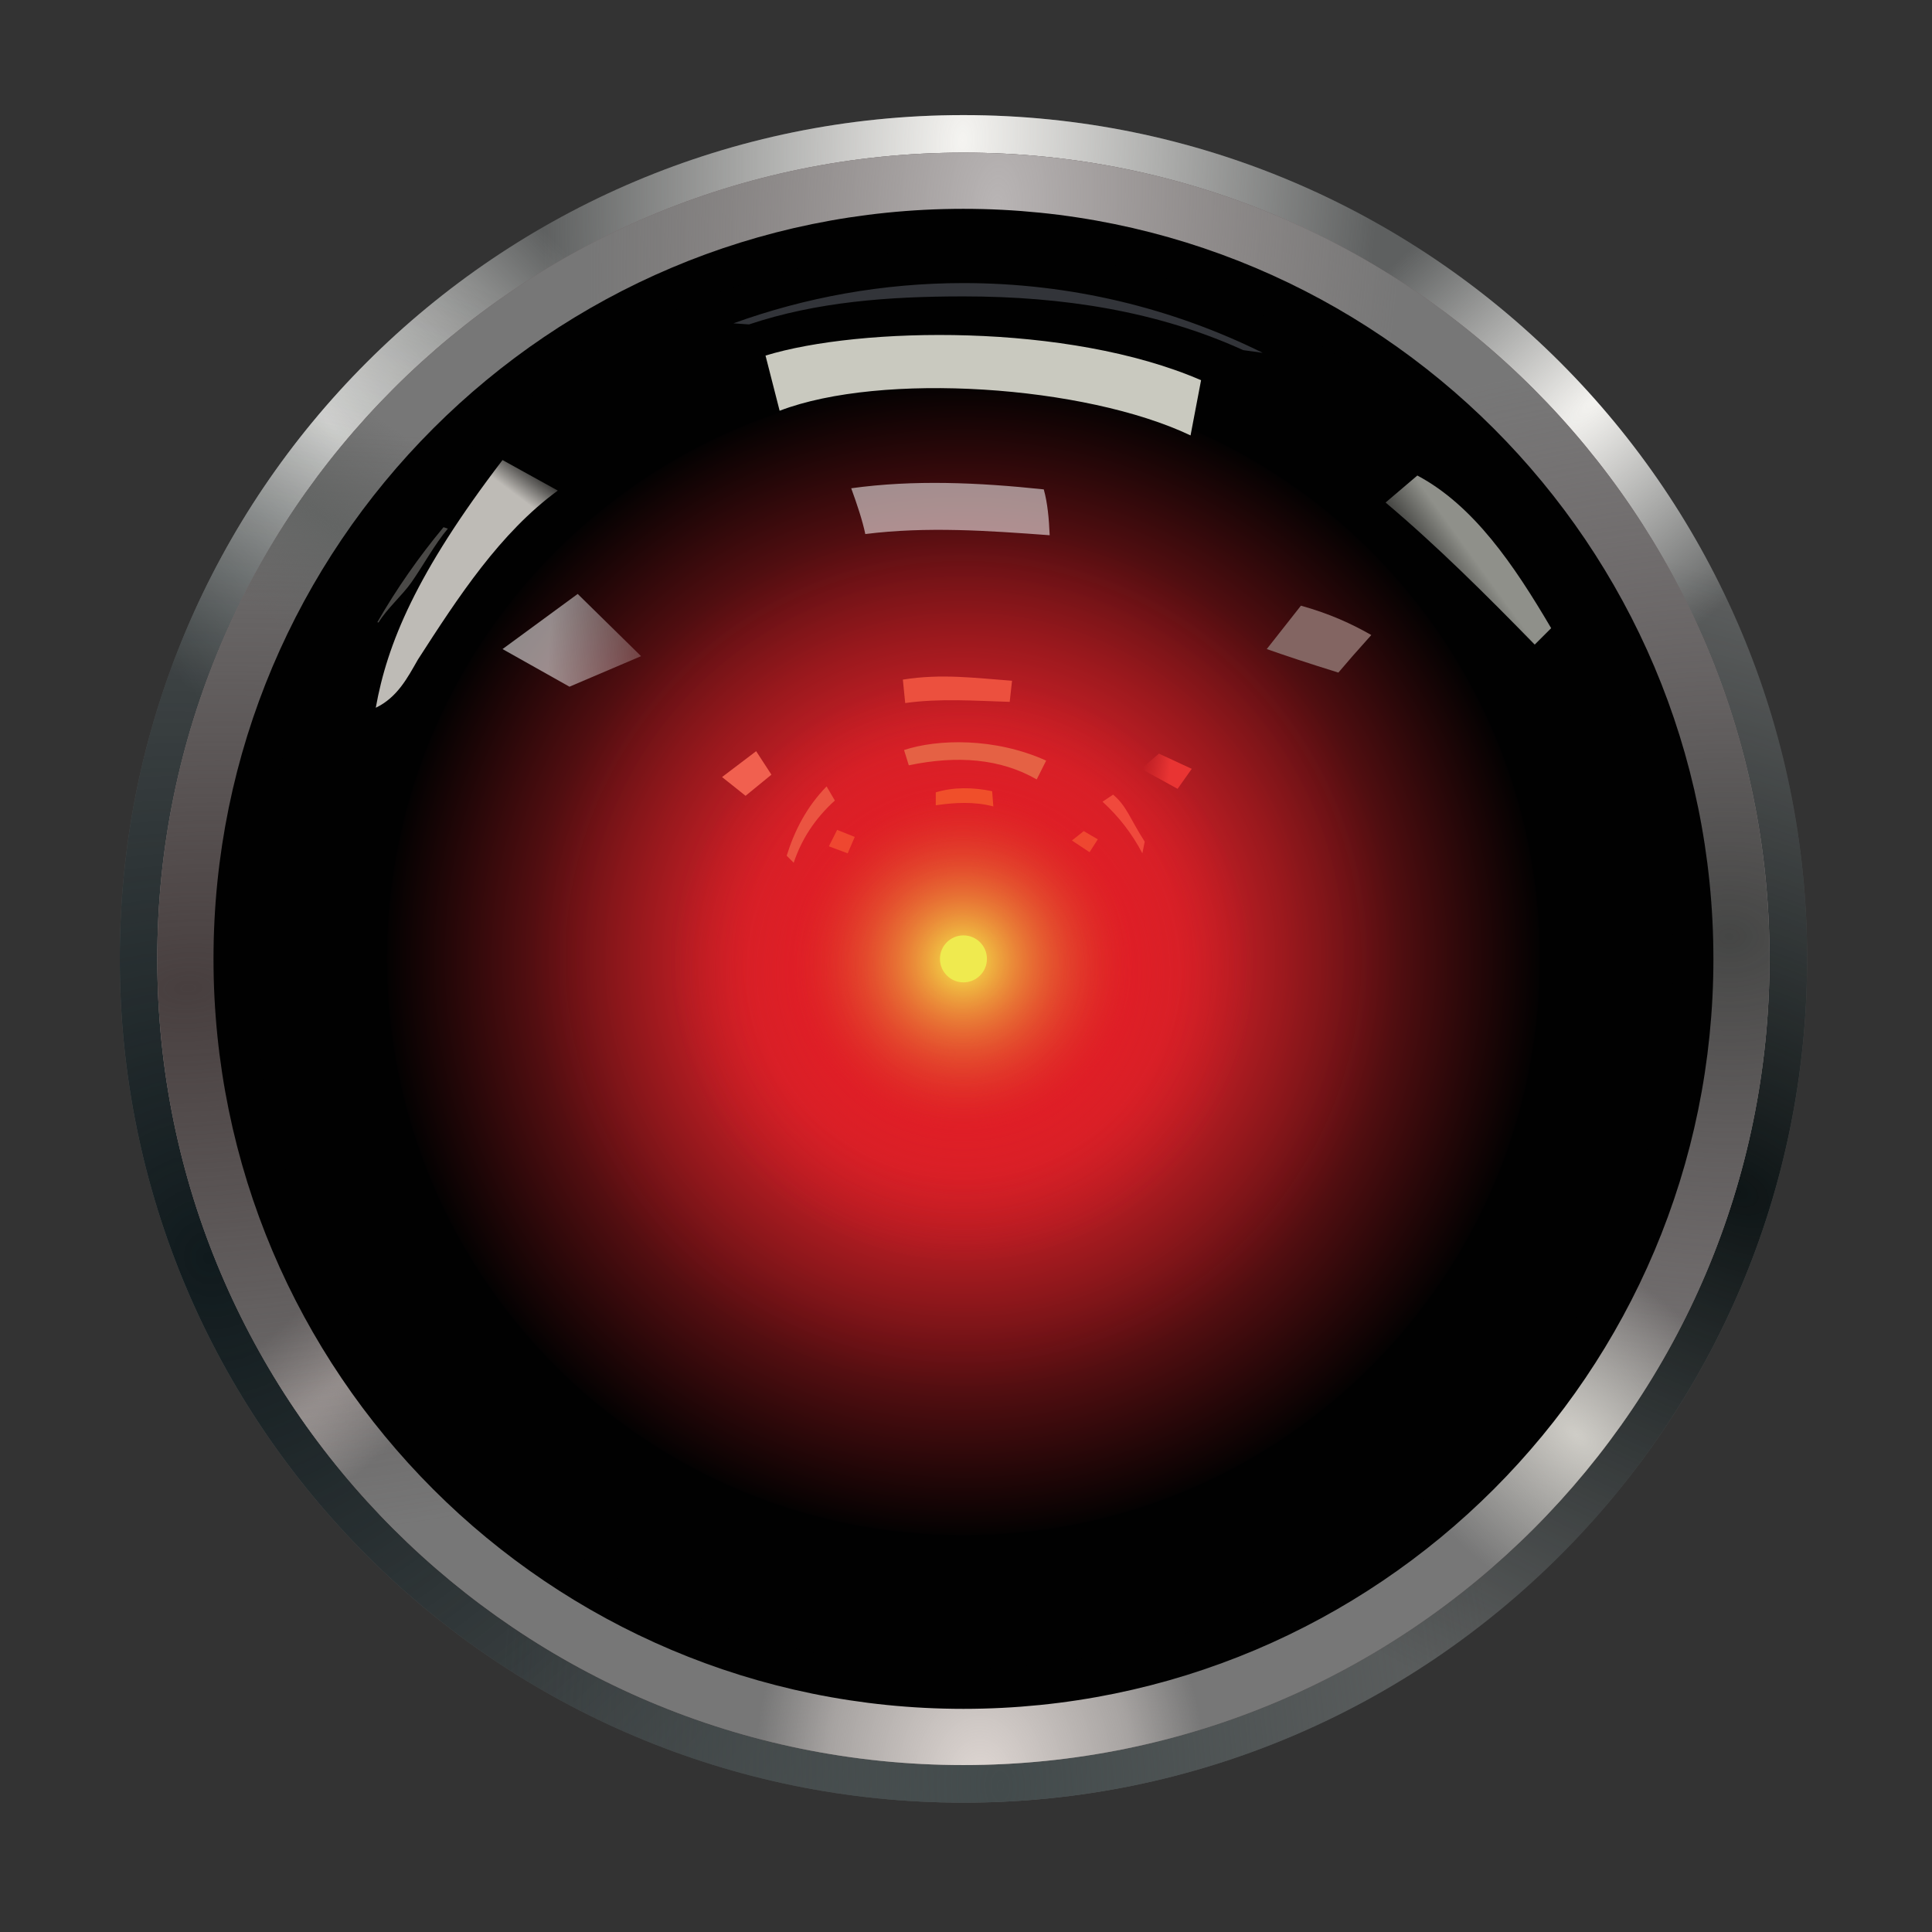 <?xml version="1.0" encoding="utf-8"?>
<!-- Generator: Adobe Illustrator 15.1.0, SVG Export Plug-In . SVG Version: 6.00 Build 0)  -->
<!DOCTYPE svg PUBLIC "-//W3C//DTD SVG 1.1//EN" "http://www.w3.org/Graphics/SVG/1.1/DTD/svg11.dtd">
<svg version="1.1" id="Layer_1" xmlns="http://www.w3.org/2000/svg" xmlns:xlink="http://www.w3.org/1999/xlink" x="0px" y="0px"
	 width="216px" height="216px" viewBox="0 0 216 216" enable-background="new 0 0 216 216" xml:space="preserve">
<rect x="0" y="0" width="216" height="216" fill="#333333" stroke="none"/>
<g id="layer1_1_" transform="translate(0,-796.362)">
	<g id="g4726" transform="translate(-727,-21)">
		<path id="path4724" fill="#5E6060" d="M929.039,924.561c0.008,52.098-42.223,94.328-94.316,94.34
			c-52.09,0-94.328-42.223-94.332-94.316c0-0.008,0-0.012,0-0.023c-0.008-52.09,42.223-94.328,94.312-94.332
			c52.098-0.004,94.336,42.223,94.336,94.316C929.039,924.554,929.039,924.557,929.039,924.561z"/>
		
			<radialGradient id="path4642_1_" cx="2388.816" cy="1445.332" r="159.371" gradientTransform="matrix(0.293 0.014 -0.028 0.591 175.163 -54.57)" gradientUnits="userSpaceOnUse">
			<stop  offset="0" style="stop-color:#F5F4F1"/>
			<stop  offset="1" style="stop-color:#F5F4F1;stop-opacity:0"/>
		</radialGradient>
		<path id="path4642" fill="url(#path4642_1_)" d="M929.039,924.561c0.008,52.098-42.223,94.328-94.316,94.34
			c-52.09,0-94.328-42.223-94.332-94.316c0-0.008,0-0.012,0-0.023c-0.008-52.09,42.223-94.328,94.312-94.332
			c52.098-0.004,94.336,42.223,94.336,94.316C929.039,924.554,929.039,924.557,929.039,924.561z"/>
		
			<radialGradient id="path4670_1_" cx="5744.342" cy="612.898" r="159.369" gradientTransform="matrix(0.112 0.123 -0.439 0.397 531.76 -88.368)" gradientUnits="userSpaceOnUse">
			<stop  offset="0" style="stop-color:#F5F4F1"/>
			<stop  offset="1" style="stop-color:#F5F4F1;stop-opacity:0"/>
		</radialGradient>
		<path id="path4670" fill="url(#path4670_1_)" d="M929.039,924.561c0.008,52.098-42.223,94.328-94.316,94.34
			c-52.09,0-94.328-42.223-94.332-94.316c0-0.008,0-0.012,0-0.023c-0.008-52.09,42.223-94.328,94.312-94.332
			c52.098-0.004,94.336,42.223,94.336,94.316C929.039,924.554,929.039,924.557,929.039,924.561z"/>
		
			<radialGradient id="path4674_1_" cx="-305.177" cy="1996.985" r="159.369" gradientTransform="matrix(0.143 -0.143 0.427 0.426 -45.165 -29.586)" gradientUnits="userSpaceOnUse">
			<stop  offset="0" style="stop-color:#F5F4F1"/>
			<stop  offset="1" style="stop-color:#F5F4F1;stop-opacity:0"/>
		</radialGradient>
		<path id="path4674" fill="url(#path4674_1_)" d="M929.039,924.561c0.008,52.098-42.223,94.328-94.316,94.34
			c-52.09,0-94.328-42.223-94.332-94.316c0-0.008,0-0.012,0-0.023c-0.008-52.09,42.223-94.328,94.312-94.332
			c52.098-0.004,94.336,42.223,94.336,94.316C929.039,924.554,929.039,924.557,929.039,924.561z"/>
		
			<radialGradient id="path4678_1_" cx="1556.025" cy="410.033" r="159.369" gradientTransform="matrix(0.33 0.664 -0.601 0.298 483.278 -197.355)" gradientUnits="userSpaceOnUse">
			<stop  offset="0" style="stop-color:#101A1D"/>
			<stop  offset="1" style="stop-color:#101A1D;stop-opacity:0"/>
		</radialGradient>
		<path id="path4678" fill="url(#path4678_1_)" d="M929.039,924.561c0.008,52.098-42.223,94.328-94.316,94.34
			c-52.09,0-94.328-42.223-94.332-94.316c0-0.008,0-0.012,0-0.023c-0.008-52.09,42.223-94.328,94.312-94.332
			c52.098-0.004,94.336,42.223,94.336,94.316C929.039,924.554,929.039,924.557,929.039,924.561z"/>
		
			<radialGradient id="path4688_1_" cx="1967.096" cy="1818.73" r="159.314" gradientTransform="matrix(0.352 -0.012 0.02 0.592 110.054 -36.028)" gradientUnits="userSpaceOnUse">
			<stop  offset="0" style="stop-color:#434B4C"/>
			<stop  offset="1" style="stop-color:#434B4C;stop-opacity:0"/>
		</radialGradient>
		<path id="path4688" fill="url(#path4688_1_)" d="M929.039,924.561c0.008,52.098-42.223,94.328-94.316,94.34
			c-52.09,0-94.328-42.223-94.332-94.316c0-0.008,0-0.012,0-0.023c-0.008-52.09,42.223-94.328,94.312-94.332
			c52.098-0.004,94.336,42.223,94.336,94.316C929.039,924.554,929.039,924.557,929.039,924.561z"/>
		
			<radialGradient id="path4706_1_" cx="1872.347" cy="-362.005" r="159.373" gradientTransform="matrix(-0.171 0.366 -0.607 -0.284 1021.493 162.401)" gradientUnits="userSpaceOnUse">
			<stop  offset="0" style="stop-color:#0E1516"/>
			<stop  offset="1" style="stop-color:#0E1516;stop-opacity:0"/>
		</radialGradient>
		<path id="path4706" fill="url(#path4706_1_)" d="M929.039,924.561c0.008,52.098-42.223,94.328-94.316,94.34
			c-52.09,0-94.328-42.223-94.332-94.316c0-0.008,0-0.012,0-0.023c-0.008-52.09,42.223-94.328,94.312-94.332
			c52.098-0.004,94.336,42.223,94.336,94.316C929.039,924.554,929.039,924.557,929.039,924.561z"/>
	</g>
	<g id="g4924">
		<path id="path3766" fill="#716163" d="M197.836,903.561c0.008,49.781-40.34,90.129-90.117,90.137
			c-49.773,0-90.129-40.34-90.133-90.117c0-0.004,0-0.008,0-0.02c-0.004-49.77,40.344-90.129,90.113-90.133
			c49.777-0.008,90.137,40.344,90.137,90.117C197.836,903.554,197.836,903.557,197.836,903.561z"/>
		<path id="path4556" fill="#777777" d="M197.836,903.561c0.008,49.781-40.34,90.129-90.117,90.137
			c-49.773,0-90.129-40.34-90.133-90.117c0-0.004,0-0.008,0-0.02c-0.004-49.77,40.344-90.129,90.113-90.133
			c49.777-0.008,90.137,40.344,90.137,90.117C197.836,903.554,197.836,903.557,197.836,903.561z"/>
		
			<radialGradient id="path4544_1_" cx="1029.214" cy="-255.776" r="159.369" gradientTransform="matrix(-0.006 0.407 -0.559 -0.009 56.516 479.855)" gradientUnits="userSpaceOnUse">
			<stop  offset="0" style="stop-color:#454645"/>
			<stop  offset="1" style="stop-color:#716163;stop-opacity:0"/>
		</radialGradient>
		<path id="path4544" fill="url(#path4544_1_)" d="M197.836,903.561c0.008,49.781-40.34,90.129-90.117,90.137
			c-49.773,0-90.129-40.34-90.133-90.117c0-0.004,0-0.008,0-0.02c-0.004-49.77,40.344-90.129,90.113-90.133
			c49.777-0.008,90.137,40.344,90.137,90.117C197.836,903.554,197.836,903.557,197.836,903.561z"/>
		
			<radialGradient id="path4560_1_" cx="1004.542" cy="-3093.451" r="159.369" gradientTransform="matrix(-0.074 0.083 -0.147 -0.13 -204.165 471.255)" gradientUnits="userSpaceOnUse">
			<stop  offset="0" style="stop-color:#CFCDC7"/>
			<stop  offset="1" style="stop-color:#CFCDC7;stop-opacity:0"/>
		</radialGradient>
		<path id="path4560" fill="url(#path4560_1_)" d="M197.836,903.561c0.008,49.781-40.34,90.129-90.117,90.137
			c-49.773,0-90.129-40.34-90.133-90.117c0-0.004,0-0.008,0-0.02c-0.004-49.77,40.344-90.129,90.113-90.133
			c49.777-0.008,90.137,40.344,90.137,90.117C197.836,903.554,197.836,903.557,197.836,903.561z"/>
		
			<radialGradient id="path4570_1_" cx="-3523.669" cy="-2120.667" r="159.395" gradientTransform="matrix(-0.158 0.005 -0.007 -0.214 -461.95 559.529)" gradientUnits="userSpaceOnUse">
			<stop  offset="0" style="stop-color:#E0D8D4"/>
			<stop  offset="0.676" style="stop-color:#E0D8D4;stop-opacity:0.455"/>
			<stop  offset="1" style="stop-color:#E0D8D4;stop-opacity:0"/>
		</radialGradient>
		<path id="path4570" fill="url(#path4570_1_)" d="M197.836,903.561c0.008,49.781-40.34,90.129-90.117,90.137
			c-49.773,0-90.129-40.34-90.133-90.117c0-0.004,0-0.008,0-0.02c-0.004-49.77,40.344-90.129,90.113-90.133
			c49.777-0.008,90.137,40.344,90.137,90.117C197.836,903.554,197.836,903.557,197.836,903.561z"/>
		
			<radialGradient id="path4582_1_" cx="12739.518" cy="741.537" r="159.372" gradientTransform="matrix(0.037 0.044 -0.29 0.241 -215.462 209.395)" gradientUnits="userSpaceOnUse">
			<stop  offset="0" style="stop-color:#B2ACAA"/>
			<stop  offset="1" style="stop-color:#B2ACAA;stop-opacity:0"/>
		</radialGradient>
		<path id="path4582" fill="url(#path4582_1_)" d="M197.836,903.561c0.008,49.781-40.34,90.129-90.117,90.137
			c-49.773,0-90.129-40.34-90.133-90.117c0-0.004,0-0.008,0-0.02c-0.004-49.77,40.344-90.129,90.113-90.133
			c49.777-0.008,90.137,40.344,90.137,90.117C197.836,903.554,197.836,903.557,197.836,903.561z"/>
		
			<radialGradient id="path4592_1_" cx="745.569" cy="-48.46" r="159.369" gradientTransform="matrix(0.019 0.391 -0.744 0.037 -29.163 617.106)" gradientUnits="userSpaceOnUse">
			<stop  offset="0" style="stop-color:#483F3F"/>
			<stop  offset="1" style="stop-color:#483F3F;stop-opacity:0"/>
		</radialGradient>
		<path id="path4592" fill="url(#path4592_1_)" d="M197.836,903.561c0.008,49.781-40.34,90.129-90.117,90.137
			c-49.773,0-90.129-40.34-90.133-90.117c0-0.004,0-0.008,0-0.02c-0.004-49.77,40.344-90.129,90.113-90.133
			c49.777-0.008,90.137,40.344,90.137,90.117C197.836,903.554,197.836,903.557,197.836,903.561z"/>
		
			<radialGradient id="path4602_1_" cx="1013.161" cy="1490.595" r="159.372" gradientTransform="matrix(0.284 0.016 -0.032 0.565 -128.569 -38.864)" gradientUnits="userSpaceOnUse">
			<stop  offset="0" style="stop-color:#B9B5B5"/>
			<stop  offset="1" style="stop-color:#9D9290;stop-opacity:0"/>
		</radialGradient>
		<path id="path4602" fill="url(#path4602_1_)" d="M197.836,903.561c0.008,49.781-40.34,90.129-90.117,90.137
			c-49.773,0-90.129-40.34-90.133-90.117c0-0.004,0-0.008,0-0.02c-0.004-49.77,40.344-90.129,90.113-90.133
			c49.777-0.008,90.137,40.344,90.137,90.117C197.836,903.554,197.836,903.557,197.836,903.561z"/>
		
			<radialGradient id="path4630_1_" cx="2171.189" cy="-922.679" r="159.371" gradientTransform="matrix(-0.047 0.065 -0.46 -0.329 -286.129 409.619)" gradientUnits="userSpaceOnUse">
			<stop  offset="0" style="stop-color:#636564"/>
			<stop  offset="1" style="stop-color:#636564;stop-opacity:0"/>
		</radialGradient>
		<path id="path4630" fill="url(#path4630_1_)" d="M197.836,903.561c0.008,49.781-40.34,90.129-90.117,90.137
			c-49.773,0-90.129-40.34-90.133-90.117c0-0.004,0-0.008,0-0.02c-0.004-49.77,40.344-90.129,90.113-90.133
			c49.777-0.008,90.137,40.344,90.137,90.117C197.836,903.554,197.836,903.557,197.836,903.561z"/>
	</g>
	<g id="g4879" transform="translate(-2.2167876e-7,-3.5831251e-6)">
		<g id="g4800">
			<path id="path3768" fill="#010101" stroke="#010101" stroke-width="4.5" d="M189.312,903.561c0,45.07-36.523,81.602-81.59,81.602
				c-45.062,0.012-81.598-36.52-81.602-81.582c0-0.004,0-0.008,0-0.02c0-45.059,36.527-81.598,81.582-81.602
				c45.066-0.004,81.598,36.523,81.609,81.59C189.312,903.554,189.312,903.557,189.312,903.561z"/>
			<g id="g4785">
				
					<radialGradient id="path3874_1_" cx="-341.152" cy="1069.663" r="65.062" gradientTransform="matrix(0.749 0 0 0.749 363.372 101.962)" gradientUnits="userSpaceOnUse">
					<stop  offset="0" style="stop-color:#E81D25"/>
					<stop  offset="0.369" style="stop-color:#CD2027"/>
					<stop  offset="1" style="stop-color:#C12026;stop-opacity:0"/>
				</radialGradient>
				<path id="path3874" opacity="0.381" fill="url(#path3874_1_)" enable-background="new    " d="M156.008,903.561
					c0,26.672-21.621,48.301-48.297,48.301s-48.293-21.633-48.293-48.301c0-26.672,21.621-48.289,48.293-48.289
					C134.387,855.268,156.008,876.89,156.008,903.561z"/>
				
					<radialGradient id="path3772_1_" cx="-494.934" cy="855.875" r="65.003" gradientTransform="matrix(1 0 0 1 602.644 47.687)" gradientUnits="userSpaceOnUse">
					<stop  offset="0" style="stop-color:#E81D25"/>
					<stop  offset="0.369" style="stop-color:#D32027"/>
					<stop  offset="1" style="stop-color:#C12026;stop-opacity:0"/>
				</radialGradient>
				<path id="path3772" fill="url(#path3772_1_)" d="M172.156,903.561c0,35.594-28.848,64.445-64.445,64.445
					c-35.594,0-64.445-28.852-64.445-64.445c0-35.59,28.852-64.445,64.445-64.445C143.309,839.116,172.156,867.972,172.156,903.561z
					"/>
				
					<radialGradient id="path3860_1_" cx="-505.41" cy="850.178" r="32.755" gradientTransform="matrix(1 0 0 1 613.125 54.874)" gradientUnits="userSpaceOnUse">
					<stop  offset="0" style="stop-color:#E81D25"/>
					<stop  offset="1" style="stop-color:#E81D25;stop-opacity:0"/>
				</radialGradient>
				
					<path id="path3860" fill="url(#path3860_1_)" stroke="#EE2524" stroke-width="6.75" stroke-linecap="round" stroke-linejoin="round" stroke-opacity="0" d="
					M139.918,905.05c0,17.785-14.414,32.207-32.207,32.207c-17.785,0-32.199-14.422-32.199-32.207s14.414-32.203,32.199-32.203
					C125.504,872.847,139.918,887.265,139.918,905.05z"/>
				
					<radialGradient id="path3796_1_" cx="-237.909" cy="708.44" r="14.963" gradientTransform="matrix(1.274 0 0 1.274 410.734 1.285)" gradientUnits="userSpaceOnUse">
					<stop  offset="0" style="stop-color:#F6ED4B"/>
					<stop  offset="1" style="stop-color:#D23527;stop-opacity:0"/>
				</radialGradient>
				<path id="path3796" fill="url(#path3796_1_)" d="M132.91,903.561c0.012,13.918-11.266,25.207-25.188,25.219
					c-13.922,0.008-25.211-11.27-25.215-25.195c0-0.004,0-0.012,0-0.023c-0.008-13.914,11.27-25.207,25.191-25.211
					c13.914-0.008,25.211,11.273,25.211,25.191C132.91,903.55,132.91,903.557,132.91,903.561z"/>
				<path id="path3818" fill="#EFEA4F" d="M110.34,903.561c0,1.453-1.176,2.629-2.625,2.629s-2.625-1.176-2.625-2.629
					c0-1.449,1.176-2.621,2.625-2.621S110.34,902.112,110.34,903.561z"/>
			</g>
		</g>
		<g id="g4859">
			<g id="g4393">
				<path fill="#C9C9BF" d="M85.586,836.116l1.578,6.168c11.406-4.367,34.137-2.848,45.941,2.758l1.176-6.172
					C119.43,832.429,96.125,832.882,85.586,836.116z"/>
				
					<linearGradient id="SVGID_1_" gradientUnits="userSpaceOnUse" x1="-554.359" y1="1598.036" x2="-551.575" y2="1594.323" gradientTransform="matrix(1 0 0 1 612 -746.363)">
					<stop  offset="0" style="stop-color:#BEBBB6"/>
					<stop  offset="1" style="stop-color:#BEBBB6;stop-opacity:0"/>
				</linearGradient>
				<path fill="url(#SVGID_1_)" d="M56.184,847.796c-9.676,12.656-12.902,20.578-14.172,27.695c2.426-1.16,3.57-3.395,4.711-5.387
					c4.539-7.047,9.18-14.164,15.637-18.895L56.184,847.796z"/>
				
					<linearGradient id="SVGID_2_" gradientUnits="userSpaceOnUse" x1="-550.59" y1="1614.139" x2="-533.142" y2="1615.253" gradientTransform="matrix(1 0 0 1 612 -746.363)">
					<stop  offset="0" style="stop-color:#FFFFFF"/>
					<stop  offset="1" style="stop-color:#FFFFFF;stop-opacity:0"/>
				</linearGradient>
				<path opacity="0.538" fill="url(#SVGID_2_)" enable-background="new    " d="M56.184,868.929l8.402-6.164l7.086,6.957
					l-8.004,3.414L56.184,868.929z"/>
				<path opacity="0.538" fill="#FFFFFF" enable-background="new    " d="M95.168,850.952c6.977-0.969,14.203-0.652,21.527,0.125
					c0.422,1.504,0.582,3.277,0.66,5.125c-6.875-0.508-13.742-0.992-20.613-0.133C96.43,854.573,95.836,852.792,95.168,850.952z"/>
				<path fill="#836562" d="M145.445,864.077l-3.82,4.852c2.016,0.707,4.605,1.574,8.008,2.629c0.887-1.055,2.102-2.449,3.68-4.199
					C151.133,866.112,148.66,864.972,145.445,864.077L145.445,864.077z"/>
				<path fill="#F1604F" d="M80.727,883.237l3.812-2.891l1.707,2.625l-2.891,2.363L80.727,883.237z"/>
				<path fill="#EC503E" d="M100.941,872.343c4.316-0.695,8.223-0.164,12.207,0.129l-0.262,2.359
					c-3.898-0.117-7.793-0.41-11.684,0.133L100.941,872.343z"/>
				<path fill="#E56144" d="M101.605,881.925c5.434-1.137,10.258-0.746,14.301,1.578l1.055-2.102
					c-5.73-2.594-12.152-2.426-15.887-1.184L101.605,881.925z"/>
				
					<linearGradient id="SVGID_3_" gradientUnits="userSpaceOnUse" x1="-481.234" y1="1628.968" x2="-484.253" y2="1628.574" gradientTransform="matrix(1 0 0 1 612 -746.363)">
					<stop  offset="0" style="stop-color:#E93433"/>
					<stop  offset="1" style="stop-color:#E93433;stop-opacity:0"/>
				</linearGradient>
				<path fill="url(#SVGID_3_)" d="M131.656,884.554l1.582-2.234l-3.672-1.703l-1.973,1.703L131.656,884.554z"/>
				<path fill="#F0493C" d="M127.98,890.46c-1.688-2.629-2.016-3.992-3.535-5.254l-1.184,0.789c1.828,1.664,3.32,3.59,4.457,5.773
					L127.98,890.46z"/>
				<path fill="#F04F2A" d="M111.055,886.522c-2.145-0.562-4.297-0.441-6.434-0.129v-1.445c2.004-0.605,4.121-0.574,6.301-0.133
					L111.055,886.522z"/>
				<path fill="#EB5441" d="M93.336,885.862c-2.258,2.047-3.746,4.387-4.598,6.957l-0.785-0.789
					c0.871-2.793,2.227-5.457,4.461-7.746L93.336,885.862z"/>
				<path fill="#EF4730" d="M94.773,891.768l0.789-1.836l-1.969-0.789l-0.922,1.84L94.773,891.768z"/>
				<path fill="#EF4730" d="M121.812,891.64l0.922-1.441l-1.574-0.918l-1.316,1.051L121.812,891.64z"/>
				
					<linearGradient id="SVGID_4_" gradientUnits="userSpaceOnUse" x1="-447.035" y1="1605.381" x2="-453.715" y2="1610.206" gradientTransform="matrix(1 0 0 1 612 -746.363)">
					<stop  offset="0" style="stop-color:#8F908A"/>
					<stop  offset="1" style="stop-color:#8F908A;stop-opacity:0"/>
				</linearGradient>
				<path fill="url(#SVGID_4_)" d="M154.91,852.546l3.551-3.02c6.266,3.336,10.766,9.926,14.961,17.066l-1.84,1.836
					C166.16,862.874,160.684,857.413,154.91,852.546z"/>
			</g>
			<g id="path4462" opacity="0.931" enable-background="new    ">
				<path fill="#36383D" d="M107.711,828.011c-9.023,0-17.688,1.602-25.711,4.5l1.742,0.121c7.535-2.523,15.59-3.133,23.969-3.133
					c11.156,0,21.746,1.668,31.281,6.008l2.18,0.301C131.082,830.819,119.727,828.011,107.711,828.011z"/>
			</g>
			<g id="path4469" opacity="0.393" enable-background="new    ">
				<path fill="#BAB7B2" d="M49.586,855.304c-2.75,3.309-5.238,6.863-7.398,10.621l0.137,0.031c0.918-1.531,2.641-3.02,3.656-4.465
					c1.285-1.824,2.648-4.328,4.09-6.027L49.586,855.304z"/>
			</g>
		</g>
	</g>
</g>
</svg>

